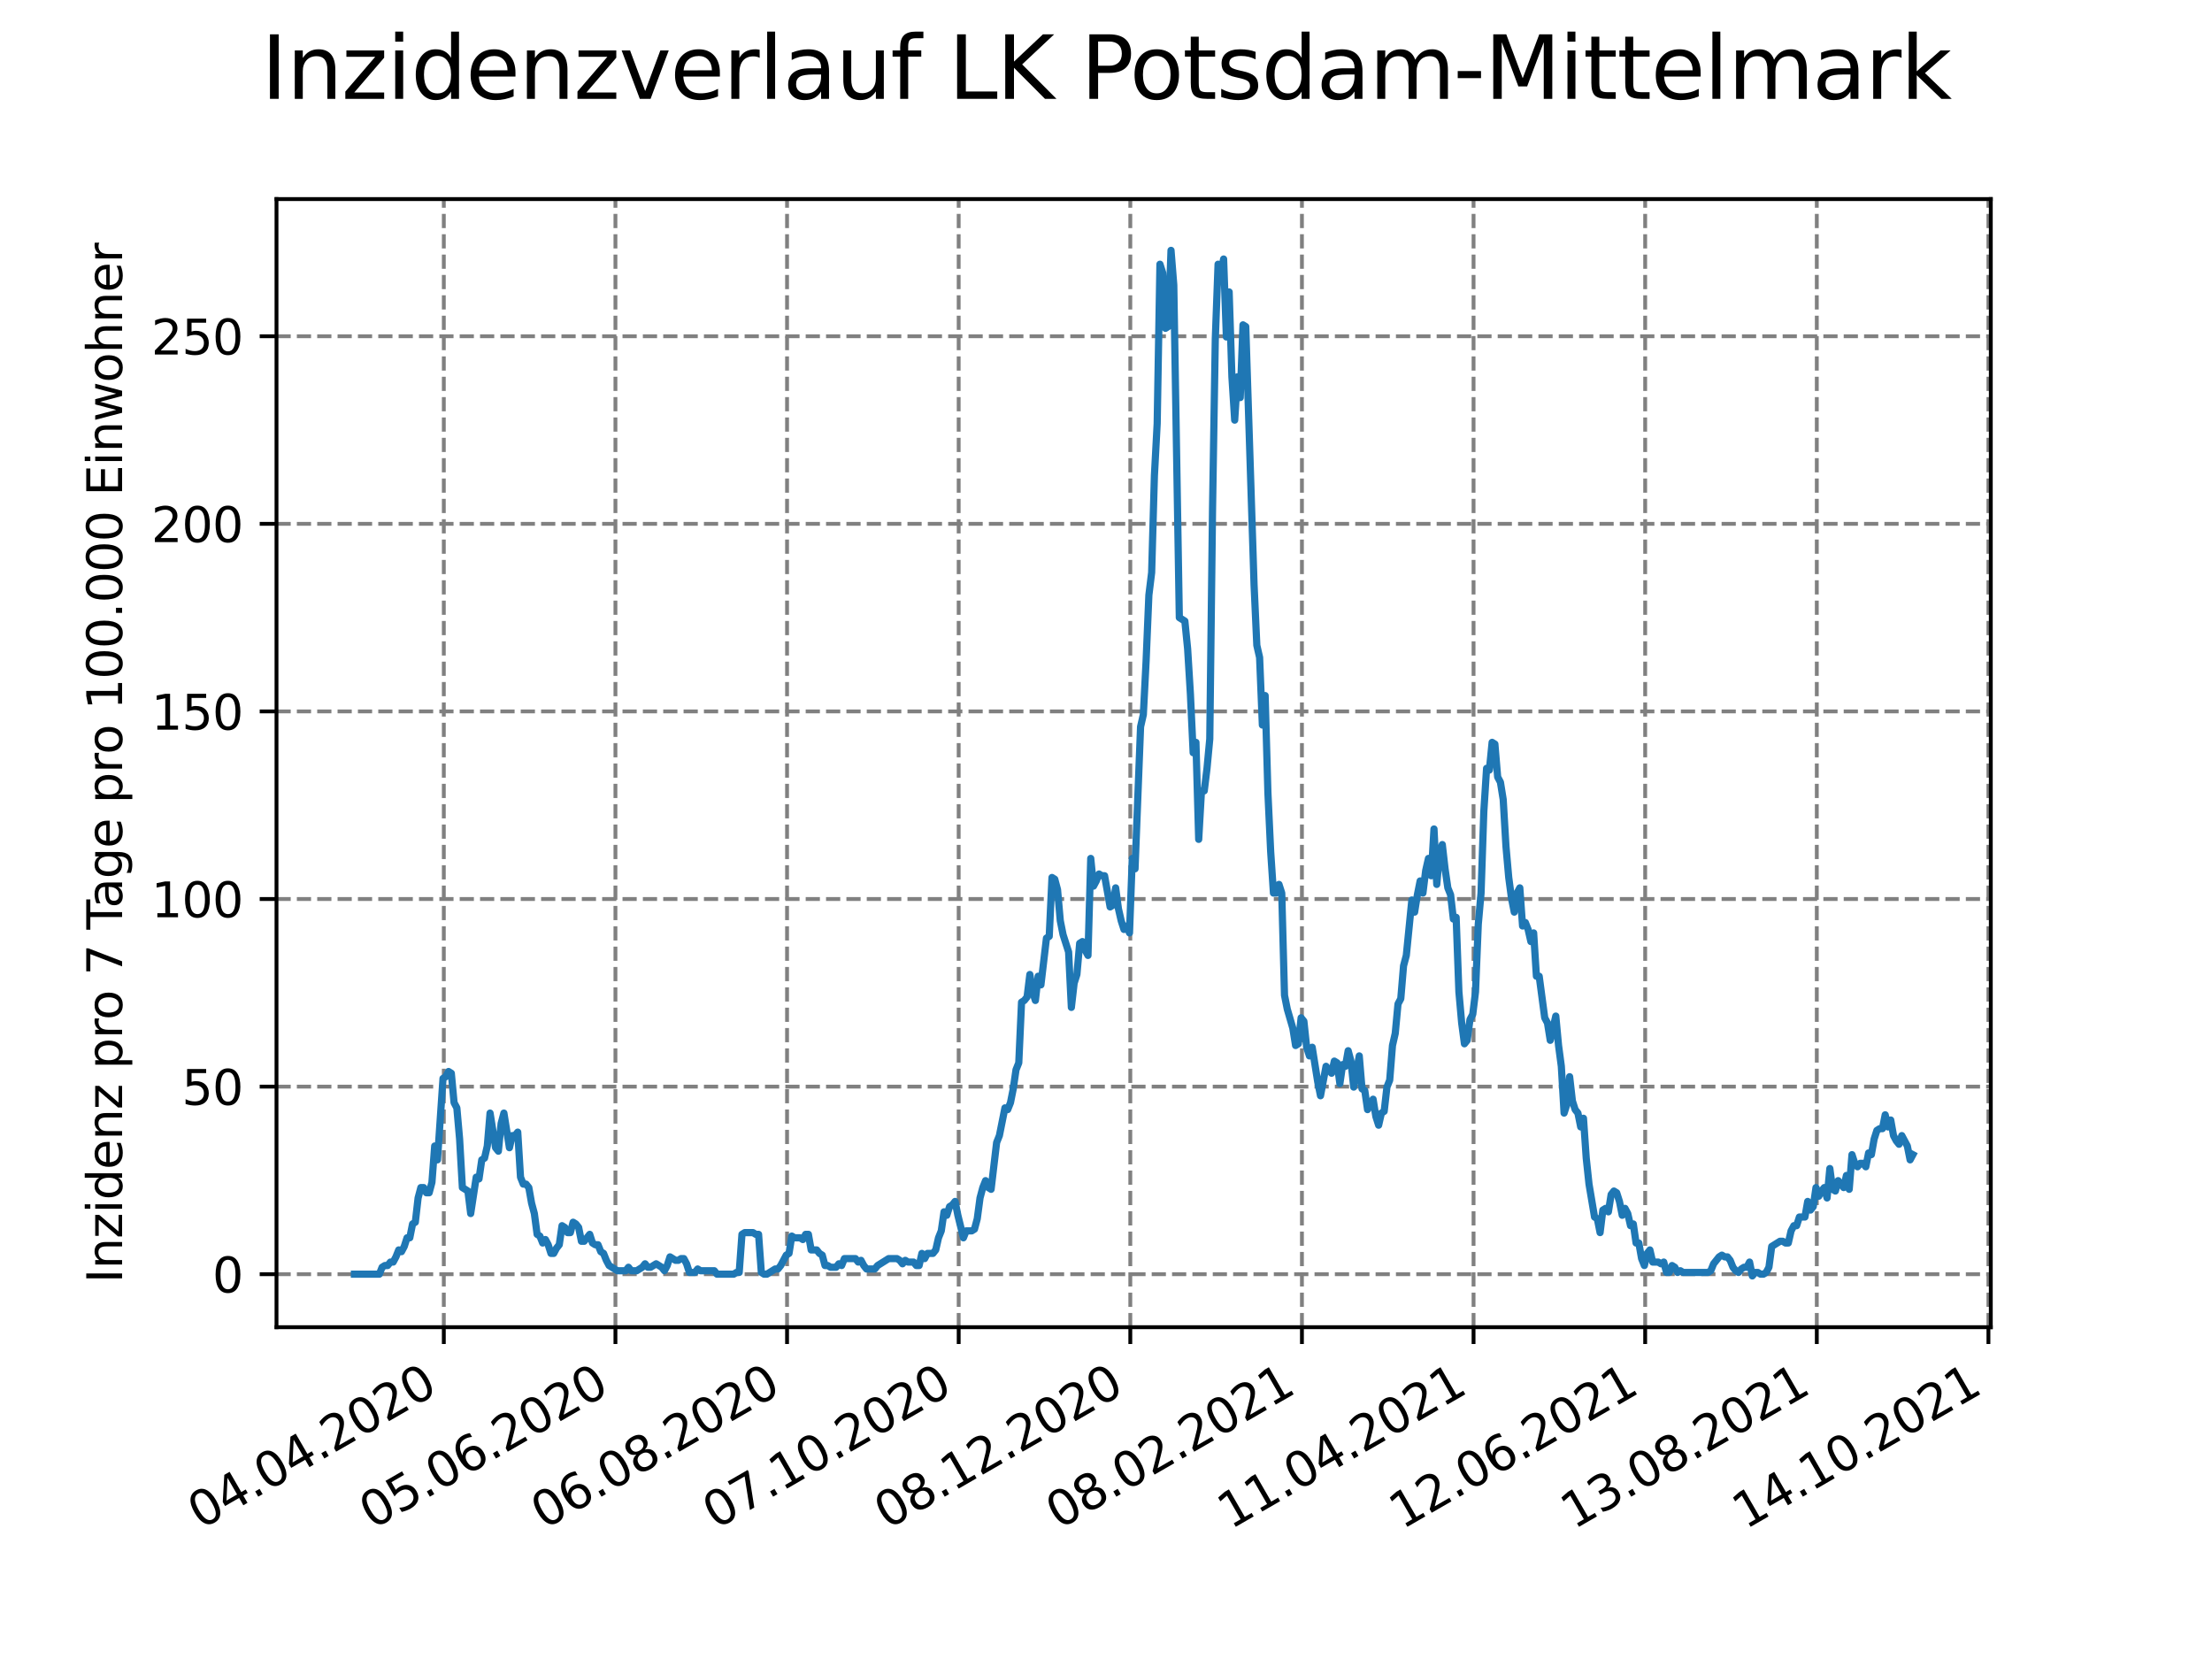<?xml version="1.0" encoding="utf-8" standalone="no"?>
<!DOCTYPE svg PUBLIC "-//W3C//DTD SVG 1.1//EN"
  "http://www.w3.org/Graphics/SVG/1.1/DTD/svg11.dtd">
<svg height="345.6pt" version="1.1" viewBox="0 0 460.8 345.6" width="460.8pt" xmlns="http://www.w3.org/2000/svg" xmlns:xlink="http://www.w3.org/1999/xlink">
 <defs>
  <style type="text/css">*{stroke-linecap:butt;stroke-linejoin:round;}</style>
 </defs>
 <g id="figure_1">
  <g id="patch_1">
   <path d="M 0 345.6 
L 460.8 345.6 
L 460.8 0 
L 0 0 
z
" style="fill:#ffffff;"/>
  </g>
  <g id="axes_1">
   <g id="patch_2">
    <path d="M 57.6 276.48 
L 414.72 276.48 
L 414.72 41.472 
L 57.6 41.472 
z
" style="fill:#ffffff;"/>
   </g>
   <g id="matplotlib.axis_1">
    <g id="xtick_1">
     <g id="line2d_1">
      <path clip-path="url(#pb2a9a1dece)" d="M 92.454 276.48 
L 92.454 41.472 
" style="fill:none;stroke:#808080;stroke-dasharray:2.96,1.28;stroke-dashoffset:0;stroke-width:0.8;"/>
     </g>
     <g id="line2d_2">
      <defs>
       <path d="M 0 0 
L 0 3.5 
" id="m4122ac70b3" style="stroke:#000000;stroke-width:0.8;"/>
      </defs>
      <g>
       <use style="stroke:#000000;stroke-width:0.8;" x="92.454" xlink:href="#m4122ac70b3" y="276.48"/>
      </g>
     </g>
     <g id="text_1">
      <!-- 04.04.2020 -->
      <g transform="translate(41.829 318.689)rotate(-30)scale(0.1 -0.1)">
       <defs>
        <path d="M 2034 4250 
Q 1547 4250 1301 3770 
Q 1056 3291 1056 2328 
Q 1056 1369 1301 889 
Q 1547 409 2034 409 
Q 2525 409 2770 889 
Q 3016 1369 3016 2328 
Q 3016 3291 2770 3770 
Q 2525 4250 2034 4250 
z
M 2034 4750 
Q 2819 4750 3233 4129 
Q 3647 3509 3647 2328 
Q 3647 1150 3233 529 
Q 2819 -91 2034 -91 
Q 1250 -91 836 529 
Q 422 1150 422 2328 
Q 422 3509 836 4129 
Q 1250 4750 2034 4750 
z
" id="DejaVuSans-30" transform="scale(0.016)"/>
        <path d="M 2419 4116 
L 825 1625 
L 2419 1625 
L 2419 4116 
z
M 2253 4666 
L 3047 4666 
L 3047 1625 
L 3713 1625 
L 3713 1100 
L 3047 1100 
L 3047 0 
L 2419 0 
L 2419 1100 
L 313 1100 
L 313 1709 
L 2253 4666 
z
" id="DejaVuSans-34" transform="scale(0.016)"/>
        <path d="M 684 794 
L 1344 794 
L 1344 0 
L 684 0 
L 684 794 
z
" id="DejaVuSans-2e" transform="scale(0.016)"/>
        <path d="M 1228 531 
L 3431 531 
L 3431 0 
L 469 0 
L 469 531 
Q 828 903 1448 1529 
Q 2069 2156 2228 2338 
Q 2531 2678 2651 2914 
Q 2772 3150 2772 3378 
Q 2772 3750 2511 3984 
Q 2250 4219 1831 4219 
Q 1534 4219 1204 4116 
Q 875 4013 500 3803 
L 500 4441 
Q 881 4594 1212 4672 
Q 1544 4750 1819 4750 
Q 2544 4750 2975 4387 
Q 3406 4025 3406 3419 
Q 3406 3131 3298 2873 
Q 3191 2616 2906 2266 
Q 2828 2175 2409 1742 
Q 1991 1309 1228 531 
z
" id="DejaVuSans-32" transform="scale(0.016)"/>
       </defs>
       <use xlink:href="#DejaVuSans-30"/>
       <use x="63.623" xlink:href="#DejaVuSans-34"/>
       <use x="127.246" xlink:href="#DejaVuSans-2e"/>
       <use x="159.033" xlink:href="#DejaVuSans-30"/>
       <use x="222.656" xlink:href="#DejaVuSans-34"/>
       <use x="286.279" xlink:href="#DejaVuSans-2e"/>
       <use x="318.066" xlink:href="#DejaVuSans-32"/>
       <use x="381.689" xlink:href="#DejaVuSans-30"/>
       <use x="445.312" xlink:href="#DejaVuSans-32"/>
       <use x="508.936" xlink:href="#DejaVuSans-30"/>
      </g>
     </g>
    </g>
    <g id="xtick_2">
     <g id="line2d_3">
      <path clip-path="url(#pb2a9a1dece)" d="M 128.206 276.48 
L 128.206 41.472 
" style="fill:none;stroke:#808080;stroke-dasharray:2.96,1.28;stroke-dashoffset:0;stroke-width:0.8;"/>
     </g>
     <g id="line2d_4">
      <g>
       <use style="stroke:#000000;stroke-width:0.8;" x="128.206" xlink:href="#m4122ac70b3" y="276.48"/>
      </g>
     </g>
     <g id="text_2">
      <!-- 05.06.2020 -->
      <g transform="translate(77.581 318.689)rotate(-30)scale(0.1 -0.1)">
       <defs>
        <path d="M 691 4666 
L 3169 4666 
L 3169 4134 
L 1269 4134 
L 1269 2991 
Q 1406 3038 1543 3061 
Q 1681 3084 1819 3084 
Q 2600 3084 3056 2656 
Q 3513 2228 3513 1497 
Q 3513 744 3044 326 
Q 2575 -91 1722 -91 
Q 1428 -91 1123 -41 
Q 819 9 494 109 
L 494 744 
Q 775 591 1075 516 
Q 1375 441 1709 441 
Q 2250 441 2565 725 
Q 2881 1009 2881 1497 
Q 2881 1984 2565 2268 
Q 2250 2553 1709 2553 
Q 1456 2553 1204 2497 
Q 953 2441 691 2322 
L 691 4666 
z
" id="DejaVuSans-35" transform="scale(0.016)"/>
        <path d="M 2113 2584 
Q 1688 2584 1439 2293 
Q 1191 2003 1191 1497 
Q 1191 994 1439 701 
Q 1688 409 2113 409 
Q 2538 409 2786 701 
Q 3034 994 3034 1497 
Q 3034 2003 2786 2293 
Q 2538 2584 2113 2584 
z
M 3366 4563 
L 3366 3988 
Q 3128 4100 2886 4159 
Q 2644 4219 2406 4219 
Q 1781 4219 1451 3797 
Q 1122 3375 1075 2522 
Q 1259 2794 1537 2939 
Q 1816 3084 2150 3084 
Q 2853 3084 3261 2657 
Q 3669 2231 3669 1497 
Q 3669 778 3244 343 
Q 2819 -91 2113 -91 
Q 1303 -91 875 529 
Q 447 1150 447 2328 
Q 447 3434 972 4092 
Q 1497 4750 2381 4750 
Q 2619 4750 2861 4703 
Q 3103 4656 3366 4563 
z
" id="DejaVuSans-36" transform="scale(0.016)"/>
       </defs>
       <use xlink:href="#DejaVuSans-30"/>
       <use x="63.623" xlink:href="#DejaVuSans-35"/>
       <use x="127.246" xlink:href="#DejaVuSans-2e"/>
       <use x="159.033" xlink:href="#DejaVuSans-30"/>
       <use x="222.656" xlink:href="#DejaVuSans-36"/>
       <use x="286.279" xlink:href="#DejaVuSans-2e"/>
       <use x="318.066" xlink:href="#DejaVuSans-32"/>
       <use x="381.689" xlink:href="#DejaVuSans-30"/>
       <use x="445.312" xlink:href="#DejaVuSans-32"/>
       <use x="508.936" xlink:href="#DejaVuSans-30"/>
      </g>
     </g>
    </g>
    <g id="xtick_3">
     <g id="line2d_5">
      <path clip-path="url(#pb2a9a1dece)" d="M 163.958 276.48 
L 163.958 41.472 
" style="fill:none;stroke:#808080;stroke-dasharray:2.96,1.28;stroke-dashoffset:0;stroke-width:0.8;"/>
     </g>
     <g id="line2d_6">
      <g>
       <use style="stroke:#000000;stroke-width:0.8;" x="163.958" xlink:href="#m4122ac70b3" y="276.48"/>
      </g>
     </g>
     <g id="text_3">
      <!-- 06.08.2020 -->
      <g transform="translate(113.333 318.689)rotate(-30)scale(0.1 -0.1)">
       <defs>
        <path d="M 2034 2216 
Q 1584 2216 1326 1975 
Q 1069 1734 1069 1313 
Q 1069 891 1326 650 
Q 1584 409 2034 409 
Q 2484 409 2743 651 
Q 3003 894 3003 1313 
Q 3003 1734 2745 1975 
Q 2488 2216 2034 2216 
z
M 1403 2484 
Q 997 2584 770 2862 
Q 544 3141 544 3541 
Q 544 4100 942 4425 
Q 1341 4750 2034 4750 
Q 2731 4750 3128 4425 
Q 3525 4100 3525 3541 
Q 3525 3141 3298 2862 
Q 3072 2584 2669 2484 
Q 3125 2378 3379 2068 
Q 3634 1759 3634 1313 
Q 3634 634 3220 271 
Q 2806 -91 2034 -91 
Q 1263 -91 848 271 
Q 434 634 434 1313 
Q 434 1759 690 2068 
Q 947 2378 1403 2484 
z
M 1172 3481 
Q 1172 3119 1398 2916 
Q 1625 2713 2034 2713 
Q 2441 2713 2670 2916 
Q 2900 3119 2900 3481 
Q 2900 3844 2670 4047 
Q 2441 4250 2034 4250 
Q 1625 4250 1398 4047 
Q 1172 3844 1172 3481 
z
" id="DejaVuSans-38" transform="scale(0.016)"/>
       </defs>
       <use xlink:href="#DejaVuSans-30"/>
       <use x="63.623" xlink:href="#DejaVuSans-36"/>
       <use x="127.246" xlink:href="#DejaVuSans-2e"/>
       <use x="159.033" xlink:href="#DejaVuSans-30"/>
       <use x="222.656" xlink:href="#DejaVuSans-38"/>
       <use x="286.279" xlink:href="#DejaVuSans-2e"/>
       <use x="318.066" xlink:href="#DejaVuSans-32"/>
       <use x="381.689" xlink:href="#DejaVuSans-30"/>
       <use x="445.312" xlink:href="#DejaVuSans-32"/>
       <use x="508.936" xlink:href="#DejaVuSans-30"/>
      </g>
     </g>
    </g>
    <g id="xtick_4">
     <g id="line2d_7">
      <path clip-path="url(#pb2a9a1dece)" d="M 199.711 276.48 
L 199.711 41.472 
" style="fill:none;stroke:#808080;stroke-dasharray:2.96,1.28;stroke-dashoffset:0;stroke-width:0.8;"/>
     </g>
     <g id="line2d_8">
      <g>
       <use style="stroke:#000000;stroke-width:0.8;" x="199.711" xlink:href="#m4122ac70b3" y="276.48"/>
      </g>
     </g>
     <g id="text_4">
      <!-- 07.10.2020 -->
      <g transform="translate(149.086 318.689)rotate(-30)scale(0.1 -0.1)">
       <defs>
        <path d="M 525 4666 
L 3525 4666 
L 3525 4397 
L 1831 0 
L 1172 0 
L 2766 4134 
L 525 4134 
L 525 4666 
z
" id="DejaVuSans-37" transform="scale(0.016)"/>
        <path d="M 794 531 
L 1825 531 
L 1825 4091 
L 703 3866 
L 703 4441 
L 1819 4666 
L 2450 4666 
L 2450 531 
L 3481 531 
L 3481 0 
L 794 0 
L 794 531 
z
" id="DejaVuSans-31" transform="scale(0.016)"/>
       </defs>
       <use xlink:href="#DejaVuSans-30"/>
       <use x="63.623" xlink:href="#DejaVuSans-37"/>
       <use x="127.246" xlink:href="#DejaVuSans-2e"/>
       <use x="159.033" xlink:href="#DejaVuSans-31"/>
       <use x="222.656" xlink:href="#DejaVuSans-30"/>
       <use x="286.279" xlink:href="#DejaVuSans-2e"/>
       <use x="318.066" xlink:href="#DejaVuSans-32"/>
       <use x="381.689" xlink:href="#DejaVuSans-30"/>
       <use x="445.312" xlink:href="#DejaVuSans-32"/>
       <use x="508.936" xlink:href="#DejaVuSans-30"/>
      </g>
     </g>
    </g>
    <g id="xtick_5">
     <g id="line2d_9">
      <path clip-path="url(#pb2a9a1dece)" d="M 235.463 276.48 
L 235.463 41.472 
" style="fill:none;stroke:#808080;stroke-dasharray:2.96,1.28;stroke-dashoffset:0;stroke-width:0.8;"/>
     </g>
     <g id="line2d_10">
      <g>
       <use style="stroke:#000000;stroke-width:0.8;" x="235.463" xlink:href="#m4122ac70b3" y="276.48"/>
      </g>
     </g>
     <g id="text_5">
      <!-- 08.12.2020 -->
      <g transform="translate(184.838 318.689)rotate(-30)scale(0.1 -0.1)">
       <use xlink:href="#DejaVuSans-30"/>
       <use x="63.623" xlink:href="#DejaVuSans-38"/>
       <use x="127.246" xlink:href="#DejaVuSans-2e"/>
       <use x="159.033" xlink:href="#DejaVuSans-31"/>
       <use x="222.656" xlink:href="#DejaVuSans-32"/>
       <use x="286.279" xlink:href="#DejaVuSans-2e"/>
       <use x="318.066" xlink:href="#DejaVuSans-32"/>
       <use x="381.689" xlink:href="#DejaVuSans-30"/>
       <use x="445.312" xlink:href="#DejaVuSans-32"/>
       <use x="508.936" xlink:href="#DejaVuSans-30"/>
      </g>
     </g>
    </g>
    <g id="xtick_6">
     <g id="line2d_11">
      <path clip-path="url(#pb2a9a1dece)" d="M 271.216 276.48 
L 271.216 41.472 
" style="fill:none;stroke:#808080;stroke-dasharray:2.96,1.28;stroke-dashoffset:0;stroke-width:0.8;"/>
     </g>
     <g id="line2d_12">
      <g>
       <use style="stroke:#000000;stroke-width:0.8;" x="271.216" xlink:href="#m4122ac70b3" y="276.48"/>
      </g>
     </g>
     <g id="text_6">
      <!-- 08.02.2021 -->
      <g transform="translate(220.59 318.689)rotate(-30)scale(0.1 -0.1)">
       <use xlink:href="#DejaVuSans-30"/>
       <use x="63.623" xlink:href="#DejaVuSans-38"/>
       <use x="127.246" xlink:href="#DejaVuSans-2e"/>
       <use x="159.033" xlink:href="#DejaVuSans-30"/>
       <use x="222.656" xlink:href="#DejaVuSans-32"/>
       <use x="286.279" xlink:href="#DejaVuSans-2e"/>
       <use x="318.066" xlink:href="#DejaVuSans-32"/>
       <use x="381.689" xlink:href="#DejaVuSans-30"/>
       <use x="445.312" xlink:href="#DejaVuSans-32"/>
       <use x="508.936" xlink:href="#DejaVuSans-31"/>
      </g>
     </g>
    </g>
    <g id="xtick_7">
     <g id="line2d_13">
      <path clip-path="url(#pb2a9a1dece)" d="M 306.968 276.48 
L 306.968 41.472 
" style="fill:none;stroke:#808080;stroke-dasharray:2.96,1.28;stroke-dashoffset:0;stroke-width:0.8;"/>
     </g>
     <g id="line2d_14">
      <g>
       <use style="stroke:#000000;stroke-width:0.8;" x="306.968" xlink:href="#m4122ac70b3" y="276.48"/>
      </g>
     </g>
     <g id="text_7">
      <!-- 11.04.2021 -->
      <g transform="translate(256.343 318.689)rotate(-30)scale(0.1 -0.1)">
       <use xlink:href="#DejaVuSans-31"/>
       <use x="63.623" xlink:href="#DejaVuSans-31"/>
       <use x="127.246" xlink:href="#DejaVuSans-2e"/>
       <use x="159.033" xlink:href="#DejaVuSans-30"/>
       <use x="222.656" xlink:href="#DejaVuSans-34"/>
       <use x="286.279" xlink:href="#DejaVuSans-2e"/>
       <use x="318.066" xlink:href="#DejaVuSans-32"/>
       <use x="381.689" xlink:href="#DejaVuSans-30"/>
       <use x="445.312" xlink:href="#DejaVuSans-32"/>
       <use x="508.936" xlink:href="#DejaVuSans-31"/>
      </g>
     </g>
    </g>
    <g id="xtick_8">
     <g id="line2d_15">
      <path clip-path="url(#pb2a9a1dece)" d="M 342.72 276.48 
L 342.72 41.472 
" style="fill:none;stroke:#808080;stroke-dasharray:2.96,1.28;stroke-dashoffset:0;stroke-width:0.8;"/>
     </g>
     <g id="line2d_16">
      <g>
       <use style="stroke:#000000;stroke-width:0.8;" x="342.72" xlink:href="#m4122ac70b3" y="276.48"/>
      </g>
     </g>
     <g id="text_8">
      <!-- 12.06.2021 -->
      <g transform="translate(292.095 318.689)rotate(-30)scale(0.1 -0.1)">
       <use xlink:href="#DejaVuSans-31"/>
       <use x="63.623" xlink:href="#DejaVuSans-32"/>
       <use x="127.246" xlink:href="#DejaVuSans-2e"/>
       <use x="159.033" xlink:href="#DejaVuSans-30"/>
       <use x="222.656" xlink:href="#DejaVuSans-36"/>
       <use x="286.279" xlink:href="#DejaVuSans-2e"/>
       <use x="318.066" xlink:href="#DejaVuSans-32"/>
       <use x="381.689" xlink:href="#DejaVuSans-30"/>
       <use x="445.312" xlink:href="#DejaVuSans-32"/>
       <use x="508.936" xlink:href="#DejaVuSans-31"/>
      </g>
     </g>
    </g>
    <g id="xtick_9">
     <g id="line2d_17">
      <path clip-path="url(#pb2a9a1dece)" d="M 378.473 276.48 
L 378.473 41.472 
" style="fill:none;stroke:#808080;stroke-dasharray:2.96,1.28;stroke-dashoffset:0;stroke-width:0.8;"/>
     </g>
     <g id="line2d_18">
      <g>
       <use style="stroke:#000000;stroke-width:0.8;" x="378.473" xlink:href="#m4122ac70b3" y="276.48"/>
      </g>
     </g>
     <g id="text_9">
      <!-- 13.08.2021 -->
      <g transform="translate(327.847 318.689)rotate(-30)scale(0.1 -0.1)">
       <defs>
        <path d="M 2597 2516 
Q 3050 2419 3304 2112 
Q 3559 1806 3559 1356 
Q 3559 666 3084 287 
Q 2609 -91 1734 -91 
Q 1441 -91 1130 -33 
Q 819 25 488 141 
L 488 750 
Q 750 597 1062 519 
Q 1375 441 1716 441 
Q 2309 441 2620 675 
Q 2931 909 2931 1356 
Q 2931 1769 2642 2001 
Q 2353 2234 1838 2234 
L 1294 2234 
L 1294 2753 
L 1863 2753 
Q 2328 2753 2575 2939 
Q 2822 3125 2822 3475 
Q 2822 3834 2567 4026 
Q 2313 4219 1838 4219 
Q 1578 4219 1281 4162 
Q 984 4106 628 3988 
L 628 4550 
Q 988 4650 1302 4700 
Q 1616 4750 1894 4750 
Q 2613 4750 3031 4423 
Q 3450 4097 3450 3541 
Q 3450 3153 3228 2886 
Q 3006 2619 2597 2516 
z
" id="DejaVuSans-33" transform="scale(0.016)"/>
       </defs>
       <use xlink:href="#DejaVuSans-31"/>
       <use x="63.623" xlink:href="#DejaVuSans-33"/>
       <use x="127.246" xlink:href="#DejaVuSans-2e"/>
       <use x="159.033" xlink:href="#DejaVuSans-30"/>
       <use x="222.656" xlink:href="#DejaVuSans-38"/>
       <use x="286.279" xlink:href="#DejaVuSans-2e"/>
       <use x="318.066" xlink:href="#DejaVuSans-32"/>
       <use x="381.689" xlink:href="#DejaVuSans-30"/>
       <use x="445.312" xlink:href="#DejaVuSans-32"/>
       <use x="508.936" xlink:href="#DejaVuSans-31"/>
      </g>
     </g>
    </g>
    <g id="xtick_10">
     <g id="line2d_19">
      <path clip-path="url(#pb2a9a1dece)" d="M 414.225 276.48 
L 414.225 41.472 
" style="fill:none;stroke:#808080;stroke-dasharray:2.96,1.28;stroke-dashoffset:0;stroke-width:0.8;"/>
     </g>
     <g id="line2d_20">
      <g>
       <use style="stroke:#000000;stroke-width:0.8;" x="414.225" xlink:href="#m4122ac70b3" y="276.48"/>
      </g>
     </g>
     <g id="text_10">
      <!-- 14.10.2021 -->
      <g transform="translate(363.6 318.689)rotate(-30)scale(0.1 -0.1)">
       <use xlink:href="#DejaVuSans-31"/>
       <use x="63.623" xlink:href="#DejaVuSans-34"/>
       <use x="127.246" xlink:href="#DejaVuSans-2e"/>
       <use x="159.033" xlink:href="#DejaVuSans-31"/>
       <use x="222.656" xlink:href="#DejaVuSans-30"/>
       <use x="286.279" xlink:href="#DejaVuSans-2e"/>
       <use x="318.066" xlink:href="#DejaVuSans-32"/>
       <use x="381.689" xlink:href="#DejaVuSans-30"/>
       <use x="445.312" xlink:href="#DejaVuSans-32"/>
       <use x="508.936" xlink:href="#DejaVuSans-31"/>
      </g>
     </g>
    </g>
   </g>
   <g id="matplotlib.axis_2">
    <g id="ytick_1">
     <g id="line2d_21">
      <path clip-path="url(#pb2a9a1dece)" d="M 57.6 265.437 
L 414.72 265.437 
" style="fill:none;stroke:#808080;stroke-dasharray:2.96,1.28;stroke-dashoffset:0;stroke-width:0.8;"/>
     </g>
     <g id="line2d_22">
      <defs>
       <path d="M 0 0 
L -3.5 0 
" id="md2b4788fb5" style="stroke:#000000;stroke-width:0.8;"/>
      </defs>
      <g>
       <use style="stroke:#000000;stroke-width:0.8;" x="57.6" xlink:href="#md2b4788fb5" y="265.437"/>
      </g>
     </g>
     <g id="text_11">
      <!-- 0 -->
      <g transform="translate(44.237 269.236)scale(0.1 -0.1)">
       <use xlink:href="#DejaVuSans-30"/>
      </g>
     </g>
    </g>
    <g id="ytick_2">
     <g id="line2d_23">
      <path clip-path="url(#pb2a9a1dece)" d="M 57.6 226.359 
L 414.72 226.359 
" style="fill:none;stroke:#808080;stroke-dasharray:2.96,1.28;stroke-dashoffset:0;stroke-width:0.8;"/>
     </g>
     <g id="line2d_24">
      <g>
       <use style="stroke:#000000;stroke-width:0.8;" x="57.6" xlink:href="#md2b4788fb5" y="226.359"/>
      </g>
     </g>
     <g id="text_12">
      <!-- 50 -->
      <g transform="translate(37.875 230.158)scale(0.1 -0.1)">
       <use xlink:href="#DejaVuSans-35"/>
       <use x="63.623" xlink:href="#DejaVuSans-30"/>
      </g>
     </g>
    </g>
    <g id="ytick_3">
     <g id="line2d_25">
      <path clip-path="url(#pb2a9a1dece)" d="M 57.6 187.282 
L 414.72 187.282 
" style="fill:none;stroke:#808080;stroke-dasharray:2.96,1.28;stroke-dashoffset:0;stroke-width:0.8;"/>
     </g>
     <g id="line2d_26">
      <g>
       <use style="stroke:#000000;stroke-width:0.8;" x="57.6" xlink:href="#md2b4788fb5" y="187.282"/>
      </g>
     </g>
     <g id="text_13">
      <!-- 100 -->
      <g transform="translate(31.512 191.081)scale(0.1 -0.1)">
       <use xlink:href="#DejaVuSans-31"/>
       <use x="63.623" xlink:href="#DejaVuSans-30"/>
       <use x="127.246" xlink:href="#DejaVuSans-30"/>
      </g>
     </g>
    </g>
    <g id="ytick_4">
     <g id="line2d_27">
      <path clip-path="url(#pb2a9a1dece)" d="M 57.6 148.204 
L 414.72 148.204 
" style="fill:none;stroke:#808080;stroke-dasharray:2.96,1.28;stroke-dashoffset:0;stroke-width:0.8;"/>
     </g>
     <g id="line2d_28">
      <g>
       <use style="stroke:#000000;stroke-width:0.8;" x="57.6" xlink:href="#md2b4788fb5" y="148.204"/>
      </g>
     </g>
     <g id="text_14">
      <!-- 150 -->
      <g transform="translate(31.512 152.003)scale(0.1 -0.1)">
       <use xlink:href="#DejaVuSans-31"/>
       <use x="63.623" xlink:href="#DejaVuSans-35"/>
       <use x="127.246" xlink:href="#DejaVuSans-30"/>
      </g>
     </g>
    </g>
    <g id="ytick_5">
     <g id="line2d_29">
      <path clip-path="url(#pb2a9a1dece)" d="M 57.6 109.126 
L 414.72 109.126 
" style="fill:none;stroke:#808080;stroke-dasharray:2.96,1.28;stroke-dashoffset:0;stroke-width:0.8;"/>
     </g>
     <g id="line2d_30">
      <g>
       <use style="stroke:#000000;stroke-width:0.8;" x="57.6" xlink:href="#md2b4788fb5" y="109.126"/>
      </g>
     </g>
     <g id="text_15">
      <!-- 200 -->
      <g transform="translate(31.512 112.926)scale(0.1 -0.1)">
       <use xlink:href="#DejaVuSans-32"/>
       <use x="63.623" xlink:href="#DejaVuSans-30"/>
       <use x="127.246" xlink:href="#DejaVuSans-30"/>
      </g>
     </g>
    </g>
    <g id="ytick_6">
     <g id="line2d_31">
      <path clip-path="url(#pb2a9a1dece)" d="M 57.6 70.049 
L 414.72 70.049 
" style="fill:none;stroke:#808080;stroke-dasharray:2.96,1.28;stroke-dashoffset:0;stroke-width:0.8;"/>
     </g>
     <g id="line2d_32">
      <g>
       <use style="stroke:#000000;stroke-width:0.8;" x="57.6" xlink:href="#md2b4788fb5" y="70.049"/>
      </g>
     </g>
     <g id="text_16">
      <!-- 250 -->
      <g transform="translate(31.512 73.848)scale(0.1 -0.1)">
       <use xlink:href="#DejaVuSans-32"/>
       <use x="63.623" xlink:href="#DejaVuSans-35"/>
       <use x="127.246" xlink:href="#DejaVuSans-30"/>
      </g>
     </g>
    </g>
    <g id="text_17">
     <!-- Inzidenz pro 7 Tage pro 100.000 Einwohner -->
     <g transform="translate(25.433 267.301)rotate(-90)scale(0.1 -0.1)">
      <defs>
       <path d="M 628 4666 
L 1259 4666 
L 1259 0 
L 628 0 
L 628 4666 
z
" id="DejaVuSans-49" transform="scale(0.016)"/>
       <path d="M 3513 2113 
L 3513 0 
L 2938 0 
L 2938 2094 
Q 2938 2591 2744 2837 
Q 2550 3084 2163 3084 
Q 1697 3084 1428 2787 
Q 1159 2491 1159 1978 
L 1159 0 
L 581 0 
L 581 3500 
L 1159 3500 
L 1159 2956 
Q 1366 3272 1645 3428 
Q 1925 3584 2291 3584 
Q 2894 3584 3203 3211 
Q 3513 2838 3513 2113 
z
" id="DejaVuSans-6e" transform="scale(0.016)"/>
       <path d="M 353 3500 
L 3084 3500 
L 3084 2975 
L 922 459 
L 3084 459 
L 3084 0 
L 275 0 
L 275 525 
L 2438 3041 
L 353 3041 
L 353 3500 
z
" id="DejaVuSans-7a" transform="scale(0.016)"/>
       <path d="M 603 3500 
L 1178 3500 
L 1178 0 
L 603 0 
L 603 3500 
z
M 603 4863 
L 1178 4863 
L 1178 4134 
L 603 4134 
L 603 4863 
z
" id="DejaVuSans-69" transform="scale(0.016)"/>
       <path d="M 2906 2969 
L 2906 4863 
L 3481 4863 
L 3481 0 
L 2906 0 
L 2906 525 
Q 2725 213 2448 61 
Q 2172 -91 1784 -91 
Q 1150 -91 751 415 
Q 353 922 353 1747 
Q 353 2572 751 3078 
Q 1150 3584 1784 3584 
Q 2172 3584 2448 3432 
Q 2725 3281 2906 2969 
z
M 947 1747 
Q 947 1113 1208 752 
Q 1469 391 1925 391 
Q 2381 391 2643 752 
Q 2906 1113 2906 1747 
Q 2906 2381 2643 2742 
Q 2381 3103 1925 3103 
Q 1469 3103 1208 2742 
Q 947 2381 947 1747 
z
" id="DejaVuSans-64" transform="scale(0.016)"/>
       <path d="M 3597 1894 
L 3597 1613 
L 953 1613 
Q 991 1019 1311 708 
Q 1631 397 2203 397 
Q 2534 397 2845 478 
Q 3156 559 3463 722 
L 3463 178 
Q 3153 47 2828 -22 
Q 2503 -91 2169 -91 
Q 1331 -91 842 396 
Q 353 884 353 1716 
Q 353 2575 817 3079 
Q 1281 3584 2069 3584 
Q 2775 3584 3186 3129 
Q 3597 2675 3597 1894 
z
M 3022 2063 
Q 3016 2534 2758 2815 
Q 2500 3097 2075 3097 
Q 1594 3097 1305 2825 
Q 1016 2553 972 2059 
L 3022 2063 
z
" id="DejaVuSans-65" transform="scale(0.016)"/>
       <path id="DejaVuSans-20" transform="scale(0.016)"/>
       <path d="M 1159 525 
L 1159 -1331 
L 581 -1331 
L 581 3500 
L 1159 3500 
L 1159 2969 
Q 1341 3281 1617 3432 
Q 1894 3584 2278 3584 
Q 2916 3584 3314 3078 
Q 3713 2572 3713 1747 
Q 3713 922 3314 415 
Q 2916 -91 2278 -91 
Q 1894 -91 1617 61 
Q 1341 213 1159 525 
z
M 3116 1747 
Q 3116 2381 2855 2742 
Q 2594 3103 2138 3103 
Q 1681 3103 1420 2742 
Q 1159 2381 1159 1747 
Q 1159 1113 1420 752 
Q 1681 391 2138 391 
Q 2594 391 2855 752 
Q 3116 1113 3116 1747 
z
" id="DejaVuSans-70" transform="scale(0.016)"/>
       <path d="M 2631 2963 
Q 2534 3019 2420 3045 
Q 2306 3072 2169 3072 
Q 1681 3072 1420 2755 
Q 1159 2438 1159 1844 
L 1159 0 
L 581 0 
L 581 3500 
L 1159 3500 
L 1159 2956 
Q 1341 3275 1631 3429 
Q 1922 3584 2338 3584 
Q 2397 3584 2469 3576 
Q 2541 3569 2628 3553 
L 2631 2963 
z
" id="DejaVuSans-72" transform="scale(0.016)"/>
       <path d="M 1959 3097 
Q 1497 3097 1228 2736 
Q 959 2375 959 1747 
Q 959 1119 1226 758 
Q 1494 397 1959 397 
Q 2419 397 2687 759 
Q 2956 1122 2956 1747 
Q 2956 2369 2687 2733 
Q 2419 3097 1959 3097 
z
M 1959 3584 
Q 2709 3584 3137 3096 
Q 3566 2609 3566 1747 
Q 3566 888 3137 398 
Q 2709 -91 1959 -91 
Q 1206 -91 779 398 
Q 353 888 353 1747 
Q 353 2609 779 3096 
Q 1206 3584 1959 3584 
z
" id="DejaVuSans-6f" transform="scale(0.016)"/>
       <path d="M -19 4666 
L 3928 4666 
L 3928 4134 
L 2272 4134 
L 2272 0 
L 1638 0 
L 1638 4134 
L -19 4134 
L -19 4666 
z
" id="DejaVuSans-54" transform="scale(0.016)"/>
       <path d="M 2194 1759 
Q 1497 1759 1228 1600 
Q 959 1441 959 1056 
Q 959 750 1161 570 
Q 1363 391 1709 391 
Q 2188 391 2477 730 
Q 2766 1069 2766 1631 
L 2766 1759 
L 2194 1759 
z
M 3341 1997 
L 3341 0 
L 2766 0 
L 2766 531 
Q 2569 213 2275 61 
Q 1981 -91 1556 -91 
Q 1019 -91 701 211 
Q 384 513 384 1019 
Q 384 1609 779 1909 
Q 1175 2209 1959 2209 
L 2766 2209 
L 2766 2266 
Q 2766 2663 2505 2880 
Q 2244 3097 1772 3097 
Q 1472 3097 1187 3025 
Q 903 2953 641 2809 
L 641 3341 
Q 956 3463 1253 3523 
Q 1550 3584 1831 3584 
Q 2591 3584 2966 3190 
Q 3341 2797 3341 1997 
z
" id="DejaVuSans-61" transform="scale(0.016)"/>
       <path d="M 2906 1791 
Q 2906 2416 2648 2759 
Q 2391 3103 1925 3103 
Q 1463 3103 1205 2759 
Q 947 2416 947 1791 
Q 947 1169 1205 825 
Q 1463 481 1925 481 
Q 2391 481 2648 825 
Q 2906 1169 2906 1791 
z
M 3481 434 
Q 3481 -459 3084 -895 
Q 2688 -1331 1869 -1331 
Q 1566 -1331 1297 -1286 
Q 1028 -1241 775 -1147 
L 775 -588 
Q 1028 -725 1275 -790 
Q 1522 -856 1778 -856 
Q 2344 -856 2625 -561 
Q 2906 -266 2906 331 
L 2906 616 
Q 2728 306 2450 153 
Q 2172 0 1784 0 
Q 1141 0 747 490 
Q 353 981 353 1791 
Q 353 2603 747 3093 
Q 1141 3584 1784 3584 
Q 2172 3584 2450 3431 
Q 2728 3278 2906 2969 
L 2906 3500 
L 3481 3500 
L 3481 434 
z
" id="DejaVuSans-67" transform="scale(0.016)"/>
       <path d="M 628 4666 
L 3578 4666 
L 3578 4134 
L 1259 4134 
L 1259 2753 
L 3481 2753 
L 3481 2222 
L 1259 2222 
L 1259 531 
L 3634 531 
L 3634 0 
L 628 0 
L 628 4666 
z
" id="DejaVuSans-45" transform="scale(0.016)"/>
       <path d="M 269 3500 
L 844 3500 
L 1563 769 
L 2278 3500 
L 2956 3500 
L 3675 769 
L 4391 3500 
L 4966 3500 
L 4050 0 
L 3372 0 
L 2619 2869 
L 1863 0 
L 1184 0 
L 269 3500 
z
" id="DejaVuSans-77" transform="scale(0.016)"/>
       <path d="M 3513 2113 
L 3513 0 
L 2938 0 
L 2938 2094 
Q 2938 2591 2744 2837 
Q 2550 3084 2163 3084 
Q 1697 3084 1428 2787 
Q 1159 2491 1159 1978 
L 1159 0 
L 581 0 
L 581 4863 
L 1159 4863 
L 1159 2956 
Q 1366 3272 1645 3428 
Q 1925 3584 2291 3584 
Q 2894 3584 3203 3211 
Q 3513 2838 3513 2113 
z
" id="DejaVuSans-68" transform="scale(0.016)"/>
      </defs>
      <use xlink:href="#DejaVuSans-49"/>
      <use x="29.492" xlink:href="#DejaVuSans-6e"/>
      <use x="92.871" xlink:href="#DejaVuSans-7a"/>
      <use x="145.361" xlink:href="#DejaVuSans-69"/>
      <use x="173.145" xlink:href="#DejaVuSans-64"/>
      <use x="236.621" xlink:href="#DejaVuSans-65"/>
      <use x="298.145" xlink:href="#DejaVuSans-6e"/>
      <use x="361.523" xlink:href="#DejaVuSans-7a"/>
      <use x="414.014" xlink:href="#DejaVuSans-20"/>
      <use x="445.801" xlink:href="#DejaVuSans-70"/>
      <use x="509.277" xlink:href="#DejaVuSans-72"/>
      <use x="548.141" xlink:href="#DejaVuSans-6f"/>
      <use x="609.322" xlink:href="#DejaVuSans-20"/>
      <use x="641.109" xlink:href="#DejaVuSans-37"/>
      <use x="704.732" xlink:href="#DejaVuSans-20"/>
      <use x="736.52" xlink:href="#DejaVuSans-54"/>
      <use x="781.104" xlink:href="#DejaVuSans-61"/>
      <use x="842.383" xlink:href="#DejaVuSans-67"/>
      <use x="905.859" xlink:href="#DejaVuSans-65"/>
      <use x="967.383" xlink:href="#DejaVuSans-20"/>
      <use x="999.17" xlink:href="#DejaVuSans-70"/>
      <use x="1062.646" xlink:href="#DejaVuSans-72"/>
      <use x="1101.51" xlink:href="#DejaVuSans-6f"/>
      <use x="1162.691" xlink:href="#DejaVuSans-20"/>
      <use x="1194.479" xlink:href="#DejaVuSans-31"/>
      <use x="1258.102" xlink:href="#DejaVuSans-30"/>
      <use x="1321.725" xlink:href="#DejaVuSans-30"/>
      <use x="1385.348" xlink:href="#DejaVuSans-2e"/>
      <use x="1417.135" xlink:href="#DejaVuSans-30"/>
      <use x="1480.758" xlink:href="#DejaVuSans-30"/>
      <use x="1544.381" xlink:href="#DejaVuSans-30"/>
      <use x="1608.004" xlink:href="#DejaVuSans-20"/>
      <use x="1639.791" xlink:href="#DejaVuSans-45"/>
      <use x="1702.975" xlink:href="#DejaVuSans-69"/>
      <use x="1730.758" xlink:href="#DejaVuSans-6e"/>
      <use x="1794.137" xlink:href="#DejaVuSans-77"/>
      <use x="1875.924" xlink:href="#DejaVuSans-6f"/>
      <use x="1937.105" xlink:href="#DejaVuSans-68"/>
      <use x="2000.484" xlink:href="#DejaVuSans-6e"/>
      <use x="2063.863" xlink:href="#DejaVuSans-65"/>
      <use x="2125.387" xlink:href="#DejaVuSans-72"/>
     </g>
    </g>
   </g>
   <g id="line2d_33">
    <path clip-path="url(#pb2a9a1dece)" d="M 73.833 265.437 
L 79.023 265.437 
L 79.599 263.993 
L 80.176 263.633 
L 80.753 263.633 
L 81.329 262.911 
L 81.906 262.911 
L 82.482 261.828 
L 83.059 260.385 
L 83.636 260.745 
L 84.212 259.663 
L 84.789 257.858 
L 85.366 257.858 
L 85.942 254.971 
L 86.519 254.61 
L 87.096 249.558 
L 87.672 247.393 
L 88.249 247.393 
L 88.826 248.475 
L 89.402 248.475 
L 89.979 246.31 
L 90.556 238.731 
L 91.132 241.619 
L 92.286 224.657 
L 92.862 224.296 
L 93.439 223.213 
L 94.016 223.574 
L 94.592 229.709 
L 95.169 230.792 
L 95.745 237.288 
L 96.322 247.393 
L 97.475 248.114 
L 98.052 252.806 
L 99.205 245.227 
L 99.782 245.588 
L 100.359 241.619 
L 100.935 241.258 
L 101.512 238.731 
L 102.089 231.875 
L 103.242 239.092 
L 103.819 239.814 
L 104.395 234.04 
L 104.972 231.875 
L 106.125 239.092 
L 106.702 236.566 
L 107.278 236.566 
L 107.855 235.844 
L 108.432 245.227 
L 109.008 246.671 
L 109.585 246.671 
L 110.162 247.393 
L 110.738 250.641 
L 111.315 252.806 
L 111.892 257.137 
L 112.468 257.497 
L 113.045 258.941 
L 113.622 258.219 
L 114.198 259.302 
L 114.775 261.106 
L 115.352 261.106 
L 115.928 260.024 
L 116.505 259.302 
L 117.082 255.332 
L 117.658 255.693 
L 118.235 256.776 
L 118.812 256.776 
L 119.388 254.61 
L 119.965 254.971 
L 120.541 255.693 
L 121.118 258.58 
L 121.695 258.58 
L 122.848 257.137 
L 123.425 258.941 
L 124.001 259.302 
L 124.578 259.302 
L 125.155 260.745 
L 125.731 261.106 
L 126.308 262.55 
L 126.885 263.633 
L 128.615 264.715 
L 130.345 264.715 
L 130.921 263.993 
L 131.498 264.715 
L 132.651 264.715 
L 133.804 263.993 
L 134.381 263.272 
L 134.958 263.993 
L 135.534 263.993 
L 136.688 263.272 
L 137.841 263.993 
L 138.418 264.715 
L 138.994 263.633 
L 139.571 261.828 
L 140.724 262.55 
L 141.301 262.55 
L 141.878 262.189 
L 142.454 262.189 
L 143.031 263.272 
L 143.608 265.076 
L 144.761 265.076 
L 145.337 264.354 
L 145.914 264.715 
L 148.797 264.715 
L 149.374 265.437 
L 152.834 265.437 
L 153.411 265.076 
L 153.987 265.076 
L 154.564 257.137 
L 155.141 256.776 
L 156.87 256.776 
L 157.447 257.137 
L 158.024 257.137 
L 158.6 265.076 
L 159.177 265.437 
L 159.754 265.437 
L 161.484 264.354 
L 162.06 264.354 
L 162.637 263.633 
L 163.79 261.467 
L 164.367 261.106 
L 164.944 257.497 
L 165.52 257.858 
L 166.674 257.858 
L 167.25 258.219 
L 167.827 257.137 
L 168.404 257.137 
L 168.98 260.385 
L 170.133 260.385 
L 170.71 261.106 
L 171.287 261.467 
L 171.863 263.633 
L 172.44 263.633 
L 173.017 263.993 
L 174.17 263.993 
L 174.747 263.272 
L 175.323 263.633 
L 175.9 262.189 
L 178.207 262.189 
L 178.783 262.911 
L 179.36 262.55 
L 179.937 263.633 
L 180.513 264.354 
L 182.243 264.354 
L 182.82 263.633 
L 185.126 262.189 
L 186.856 262.189 
L 187.433 262.55 
L 188.01 263.272 
L 188.586 262.55 
L 189.163 262.911 
L 190.316 262.911 
L 190.893 263.633 
L 191.47 263.633 
L 192.046 261.106 
L 192.623 262.189 
L 193.199 261.106 
L 194.353 261.106 
L 194.929 260.385 
L 195.506 257.858 
L 196.083 256.415 
L 196.659 252.445 
L 197.236 253.167 
L 197.813 251.362 
L 198.389 251.002 
L 198.966 250.28 
L 199.543 253.167 
L 200.696 257.858 
L 201.273 256.415 
L 202.426 256.415 
L 203.003 256.054 
L 203.579 253.889 
L 204.156 249.558 
L 204.733 247.393 
L 205.309 245.949 
L 205.886 247.393 
L 206.462 247.754 
L 207.616 238.01 
L 208.192 236.566 
L 209.346 230.792 
L 209.922 231.153 
L 210.499 229.709 
L 211.076 226.822 
L 211.652 222.853 
L 212.229 221.409 
L 212.806 208.778 
L 213.382 208.417 
L 213.959 207.695 
L 214.536 203.004 
L 215.112 206.613 
L 215.689 208.417 
L 216.266 203.365 
L 216.842 205.169 
L 217.995 195.425 
L 218.572 195.064 
L 219.149 182.794 
L 219.725 183.155 
L 220.302 185.321 
L 220.879 191.816 
L 221.455 194.704 
L 222.609 198.312 
L 223.185 209.861 
L 223.762 204.808 
L 224.339 203.004 
L 224.915 196.508 
L 225.492 196.147 
L 226.069 197.952 
L 226.645 199.034 
L 227.222 178.825 
L 227.799 184.599 
L 228.375 183.516 
L 228.952 182.073 
L 229.529 182.433 
L 230.105 182.433 
L 231.258 188.929 
L 231.835 188.569 
L 232.412 184.96 
L 232.988 189.29 
L 233.565 191.816 
L 234.142 193.621 
L 234.718 192.899 
L 235.295 194.343 
L 235.872 178.825 
L 236.448 180.99 
L 237.602 151.397 
L 238.178 148.871 
L 238.755 137.684 
L 239.332 123.97 
L 239.908 119.279 
L 240.485 99.069 
L 241.062 88.243 
L 241.638 55.041 
L 242.215 56.846 
L 242.791 68.394 
L 243.368 68.033 
L 243.945 52.154 
L 244.521 59.372 
L 245.675 128.662 
L 246.828 129.383 
L 247.405 135.158 
L 247.981 144.541 
L 248.558 156.811 
L 249.135 154.645 
L 249.711 174.855 
L 250.288 164.75 
L 250.865 164.75 
L 251.441 160.059 
L 252.018 153.924 
L 252.595 105.926 
L 253.171 70.559 
L 253.748 55.041 
L 254.325 56.846 
L 254.901 53.959 
L 255.478 70.198 
L 256.054 60.815 
L 256.631 78.499 
L 257.208 87.521 
L 257.784 78.499 
L 258.361 82.829 
L 258.938 67.672 
L 259.514 68.033 
L 261.244 121.805 
L 261.821 134.436 
L 262.398 136.962 
L 262.974 151.037 
L 263.551 144.902 
L 264.128 165.111 
L 264.704 177.381 
L 265.281 186.042 
L 265.858 186.042 
L 266.434 184.238 
L 267.011 186.042 
L 267.587 207.335 
L 268.164 210.222 
L 269.317 214.191 
L 269.894 217.8 
L 270.471 217.439 
L 271.047 212.026 
L 271.624 212.748 
L 272.201 218.161 
L 272.777 219.965 
L 273.354 218.161 
L 274.507 225.379 
L 275.084 228.266 
L 276.237 222.131 
L 277.391 223.574 
L 277.967 221.048 
L 278.544 221.409 
L 279.121 225.74 
L 279.697 221.77 
L 280.274 222.131 
L 280.85 218.883 
L 281.427 221.048 
L 282.004 226.461 
L 283.157 219.965 
L 283.734 226.822 
L 284.31 227.183 
L 284.887 231.153 
L 286.04 228.988 
L 286.617 232.596 
L 287.194 234.401 
L 287.77 231.875 
L 288.347 231.514 
L 288.924 226.461 
L 289.5 225.018 
L 290.077 217.8 
L 290.654 215.274 
L 291.23 209.139 
L 291.807 208.056 
L 292.383 201.199 
L 292.96 199.034 
L 294.113 187.486 
L 294.69 190.012 
L 295.267 186.403 
L 295.843 183.516 
L 296.42 186.042 
L 296.997 181.351 
L 297.573 178.825 
L 298.15 182.433 
L 298.727 172.69 
L 299.303 184.238 
L 299.88 177.742 
L 300.457 175.938 
L 301.033 180.99 
L 301.61 184.96 
L 302.187 186.403 
L 302.763 191.456 
L 303.34 191.095 
L 303.916 206.613 
L 304.493 213.109 
L 305.07 217.439 
L 305.646 216.718 
L 306.223 212.387 
L 306.8 211.304 
L 307.376 206.613 
L 307.953 192.538 
L 308.53 186.042 
L 309.106 169.081 
L 309.683 160.059 
L 310.26 160.42 
L 310.836 154.645 
L 311.413 155.006 
L 311.99 161.863 
L 312.566 162.946 
L 313.143 166.555 
L 313.72 176.298 
L 314.296 182.794 
L 314.873 187.125 
L 315.45 190.012 
L 316.026 186.042 
L 316.603 184.96 
L 317.179 192.899 
L 317.756 192.177 
L 318.333 193.621 
L 318.909 196.147 
L 319.486 194.343 
L 320.063 203.365 
L 320.639 203.365 
L 321.793 212.026 
L 322.369 213.109 
L 322.946 216.718 
L 324.099 211.665 
L 324.676 217.8 
L 325.253 222.131 
L 325.829 231.875 
L 326.406 230.07 
L 326.983 224.296 
L 327.559 229.348 
L 328.136 231.153 
L 328.712 231.875 
L 329.289 234.762 
L 329.866 232.957 
L 330.442 241.258 
L 331.019 246.671 
L 332.172 253.528 
L 332.749 253.889 
L 333.326 256.776 
L 333.902 252.084 
L 334.479 251.723 
L 335.056 252.445 
L 335.632 248.836 
L 336.209 248.114 
L 336.786 248.475 
L 337.362 250.28 
L 337.939 253.167 
L 338.516 251.723 
L 339.092 252.806 
L 339.669 255.332 
L 340.246 254.971 
L 340.822 258.941 
L 341.399 258.941 
L 341.975 262.189 
L 342.552 263.633 
L 343.129 261.106 
L 343.705 260.385 
L 344.282 262.911 
L 345.435 262.911 
L 346.012 263.272 
L 346.589 262.911 
L 347.165 265.076 
L 347.742 265.076 
L 348.319 263.633 
L 348.895 263.993 
L 349.472 265.076 
L 350.049 264.715 
L 350.625 265.076 
L 355.815 265.076 
L 356.392 264.715 
L 356.968 263.272 
L 358.122 261.828 
L 358.698 261.467 
L 359.275 261.828 
L 359.852 261.828 
L 360.428 262.55 
L 361.005 263.993 
L 361.582 264.715 
L 362.158 265.076 
L 362.735 264.354 
L 363.312 263.993 
L 363.888 263.993 
L 364.465 262.911 
L 365.042 265.798 
L 365.618 265.076 
L 366.195 265.076 
L 366.771 265.437 
L 367.348 265.437 
L 367.925 265.076 
L 368.501 263.993 
L 369.078 259.663 
L 370.808 258.58 
L 371.385 258.58 
L 371.961 258.941 
L 372.538 258.941 
L 373.115 256.415 
L 373.691 255.332 
L 374.268 255.332 
L 374.845 253.528 
L 375.998 253.528 
L 376.575 250.28 
L 377.151 252.084 
L 377.728 251.362 
L 378.304 247.393 
L 378.881 249.197 
L 379.458 248.114 
L 380.034 247.393 
L 380.611 249.558 
L 381.188 243.423 
L 381.764 247.754 
L 382.341 248.114 
L 382.918 245.949 
L 384.071 247.393 
L 384.648 244.867 
L 385.224 247.754 
L 385.801 240.536 
L 386.378 242.34 
L 386.954 243.062 
L 387.531 242.34 
L 388.108 242.34 
L 388.684 243.062 
L 389.261 240.175 
L 389.838 240.536 
L 390.414 237.288 
L 390.991 235.484 
L 391.567 235.123 
L 392.144 235.123 
L 392.721 232.236 
L 393.297 234.762 
L 393.874 233.318 
L 394.451 236.566 
L 395.027 237.649 
L 395.604 238.371 
L 396.181 236.566 
L 397.334 238.731 
L 397.911 241.619 
L 398.487 240.536 
L 398.487 240.536 
" style="fill:none;stroke:#1f77b4;stroke-linecap:square;stroke-width:1.5;"/>
   </g>
   <g id="patch_3">
    <path d="M 57.6 276.48 
L 57.6 41.472 
" style="fill:none;stroke:#000000;stroke-linecap:square;stroke-linejoin:miter;stroke-width:0.8;"/>
   </g>
   <g id="patch_4">
    <path d="M 414.72 276.48 
L 414.72 41.472 
" style="fill:none;stroke:#000000;stroke-linecap:square;stroke-linejoin:miter;stroke-width:0.8;"/>
   </g>
   <g id="patch_5">
    <path d="M 57.6 276.48 
L 414.72 276.48 
" style="fill:none;stroke:#000000;stroke-linecap:square;stroke-linejoin:miter;stroke-width:0.8;"/>
   </g>
   <g id="patch_6">
    <path d="M 57.6 41.472 
L 414.72 41.472 
" style="fill:none;stroke:#000000;stroke-linecap:square;stroke-linejoin:miter;stroke-width:0.8;"/>
   </g>
  </g>
  <g id="text_18">
   <!-- Inzidenzverlauf LK Potsdam-Mittelmark -->
   <g transform="translate(54.429 20.589)scale(0.18 -0.18)">
    <defs>
     <path d="M 191 3500 
L 800 3500 
L 1894 563 
L 2988 3500 
L 3597 3500 
L 2284 0 
L 1503 0 
L 191 3500 
z
" id="DejaVuSans-76" transform="scale(0.016)"/>
     <path d="M 603 4863 
L 1178 4863 
L 1178 0 
L 603 0 
L 603 4863 
z
" id="DejaVuSans-6c" transform="scale(0.016)"/>
     <path d="M 544 1381 
L 544 3500 
L 1119 3500 
L 1119 1403 
Q 1119 906 1312 657 
Q 1506 409 1894 409 
Q 2359 409 2629 706 
Q 2900 1003 2900 1516 
L 2900 3500 
L 3475 3500 
L 3475 0 
L 2900 0 
L 2900 538 
Q 2691 219 2414 64 
Q 2138 -91 1772 -91 
Q 1169 -91 856 284 
Q 544 659 544 1381 
z
M 1991 3584 
L 1991 3584 
z
" id="DejaVuSans-75" transform="scale(0.016)"/>
     <path d="M 2375 4863 
L 2375 4384 
L 1825 4384 
Q 1516 4384 1395 4259 
Q 1275 4134 1275 3809 
L 1275 3500 
L 2222 3500 
L 2222 3053 
L 1275 3053 
L 1275 0 
L 697 0 
L 697 3053 
L 147 3053 
L 147 3500 
L 697 3500 
L 697 3744 
Q 697 4328 969 4595 
Q 1241 4863 1831 4863 
L 2375 4863 
z
" id="DejaVuSans-66" transform="scale(0.016)"/>
     <path d="M 628 4666 
L 1259 4666 
L 1259 531 
L 3531 531 
L 3531 0 
L 628 0 
L 628 4666 
z
" id="DejaVuSans-4c" transform="scale(0.016)"/>
     <path d="M 628 4666 
L 1259 4666 
L 1259 2694 
L 3353 4666 
L 4166 4666 
L 1850 2491 
L 4331 0 
L 3500 0 
L 1259 2247 
L 1259 0 
L 628 0 
L 628 4666 
z
" id="DejaVuSans-4b" transform="scale(0.016)"/>
     <path d="M 1259 4147 
L 1259 2394 
L 2053 2394 
Q 2494 2394 2734 2622 
Q 2975 2850 2975 3272 
Q 2975 3691 2734 3919 
Q 2494 4147 2053 4147 
L 1259 4147 
z
M 628 4666 
L 2053 4666 
Q 2838 4666 3239 4311 
Q 3641 3956 3641 3272 
Q 3641 2581 3239 2228 
Q 2838 1875 2053 1875 
L 1259 1875 
L 1259 0 
L 628 0 
L 628 4666 
z
" id="DejaVuSans-50" transform="scale(0.016)"/>
     <path d="M 1172 4494 
L 1172 3500 
L 2356 3500 
L 2356 3053 
L 1172 3053 
L 1172 1153 
Q 1172 725 1289 603 
Q 1406 481 1766 481 
L 2356 481 
L 2356 0 
L 1766 0 
Q 1100 0 847 248 
Q 594 497 594 1153 
L 594 3053 
L 172 3053 
L 172 3500 
L 594 3500 
L 594 4494 
L 1172 4494 
z
" id="DejaVuSans-74" transform="scale(0.016)"/>
     <path d="M 2834 3397 
L 2834 2853 
Q 2591 2978 2328 3040 
Q 2066 3103 1784 3103 
Q 1356 3103 1142 2972 
Q 928 2841 928 2578 
Q 928 2378 1081 2264 
Q 1234 2150 1697 2047 
L 1894 2003 
Q 2506 1872 2764 1633 
Q 3022 1394 3022 966 
Q 3022 478 2636 193 
Q 2250 -91 1575 -91 
Q 1294 -91 989 -36 
Q 684 19 347 128 
L 347 722 
Q 666 556 975 473 
Q 1284 391 1588 391 
Q 1994 391 2212 530 
Q 2431 669 2431 922 
Q 2431 1156 2273 1281 
Q 2116 1406 1581 1522 
L 1381 1569 
Q 847 1681 609 1914 
Q 372 2147 372 2553 
Q 372 3047 722 3315 
Q 1072 3584 1716 3584 
Q 2034 3584 2315 3537 
Q 2597 3491 2834 3397 
z
" id="DejaVuSans-73" transform="scale(0.016)"/>
     <path d="M 3328 2828 
Q 3544 3216 3844 3400 
Q 4144 3584 4550 3584 
Q 5097 3584 5394 3201 
Q 5691 2819 5691 2113 
L 5691 0 
L 5113 0 
L 5113 2094 
Q 5113 2597 4934 2840 
Q 4756 3084 4391 3084 
Q 3944 3084 3684 2787 
Q 3425 2491 3425 1978 
L 3425 0 
L 2847 0 
L 2847 2094 
Q 2847 2600 2669 2842 
Q 2491 3084 2119 3084 
Q 1678 3084 1418 2786 
Q 1159 2488 1159 1978 
L 1159 0 
L 581 0 
L 581 3500 
L 1159 3500 
L 1159 2956 
Q 1356 3278 1631 3431 
Q 1906 3584 2284 3584 
Q 2666 3584 2933 3390 
Q 3200 3197 3328 2828 
z
" id="DejaVuSans-6d" transform="scale(0.016)"/>
     <path d="M 313 2009 
L 1997 2009 
L 1997 1497 
L 313 1497 
L 313 2009 
z
" id="DejaVuSans-2d" transform="scale(0.016)"/>
     <path d="M 628 4666 
L 1569 4666 
L 2759 1491 
L 3956 4666 
L 4897 4666 
L 4897 0 
L 4281 0 
L 4281 4097 
L 3078 897 
L 2444 897 
L 1241 4097 
L 1241 0 
L 628 0 
L 628 4666 
z
" id="DejaVuSans-4d" transform="scale(0.016)"/>
     <path d="M 581 4863 
L 1159 4863 
L 1159 1991 
L 2875 3500 
L 3609 3500 
L 1753 1863 
L 3688 0 
L 2938 0 
L 1159 1709 
L 1159 0 
L 581 0 
L 581 4863 
z
" id="DejaVuSans-6b" transform="scale(0.016)"/>
    </defs>
    <use xlink:href="#DejaVuSans-49"/>
    <use x="29.492" xlink:href="#DejaVuSans-6e"/>
    <use x="92.871" xlink:href="#DejaVuSans-7a"/>
    <use x="145.361" xlink:href="#DejaVuSans-69"/>
    <use x="173.145" xlink:href="#DejaVuSans-64"/>
    <use x="236.621" xlink:href="#DejaVuSans-65"/>
    <use x="298.145" xlink:href="#DejaVuSans-6e"/>
    <use x="361.523" xlink:href="#DejaVuSans-7a"/>
    <use x="414.014" xlink:href="#DejaVuSans-76"/>
    <use x="473.193" xlink:href="#DejaVuSans-65"/>
    <use x="534.717" xlink:href="#DejaVuSans-72"/>
    <use x="575.83" xlink:href="#DejaVuSans-6c"/>
    <use x="603.613" xlink:href="#DejaVuSans-61"/>
    <use x="664.893" xlink:href="#DejaVuSans-75"/>
    <use x="728.271" xlink:href="#DejaVuSans-66"/>
    <use x="763.477" xlink:href="#DejaVuSans-20"/>
    <use x="795.264" xlink:href="#DejaVuSans-4c"/>
    <use x="850.977" xlink:href="#DejaVuSans-4b"/>
    <use x="916.553" xlink:href="#DejaVuSans-20"/>
    <use x="948.34" xlink:href="#DejaVuSans-50"/>
    <use x="1005.018" xlink:href="#DejaVuSans-6f"/>
    <use x="1066.199" xlink:href="#DejaVuSans-74"/>
    <use x="1105.408" xlink:href="#DejaVuSans-73"/>
    <use x="1157.508" xlink:href="#DejaVuSans-64"/>
    <use x="1220.984" xlink:href="#DejaVuSans-61"/>
    <use x="1282.264" xlink:href="#DejaVuSans-6d"/>
    <use x="1379.676" xlink:href="#DejaVuSans-2d"/>
    <use x="1415.76" xlink:href="#DejaVuSans-4d"/>
    <use x="1502.039" xlink:href="#DejaVuSans-69"/>
    <use x="1529.822" xlink:href="#DejaVuSans-74"/>
    <use x="1569.031" xlink:href="#DejaVuSans-74"/>
    <use x="1608.24" xlink:href="#DejaVuSans-65"/>
    <use x="1669.764" xlink:href="#DejaVuSans-6c"/>
    <use x="1697.547" xlink:href="#DejaVuSans-6d"/>
    <use x="1794.959" xlink:href="#DejaVuSans-61"/>
    <use x="1856.238" xlink:href="#DejaVuSans-72"/>
    <use x="1897.352" xlink:href="#DejaVuSans-6b"/>
   </g>
  </g>
 </g>
 <defs>
  <clipPath id="pb2a9a1dece">
   <rect height="235.008" width="357.12" x="57.6" y="41.472"/>
  </clipPath>
 </defs>
</svg>
